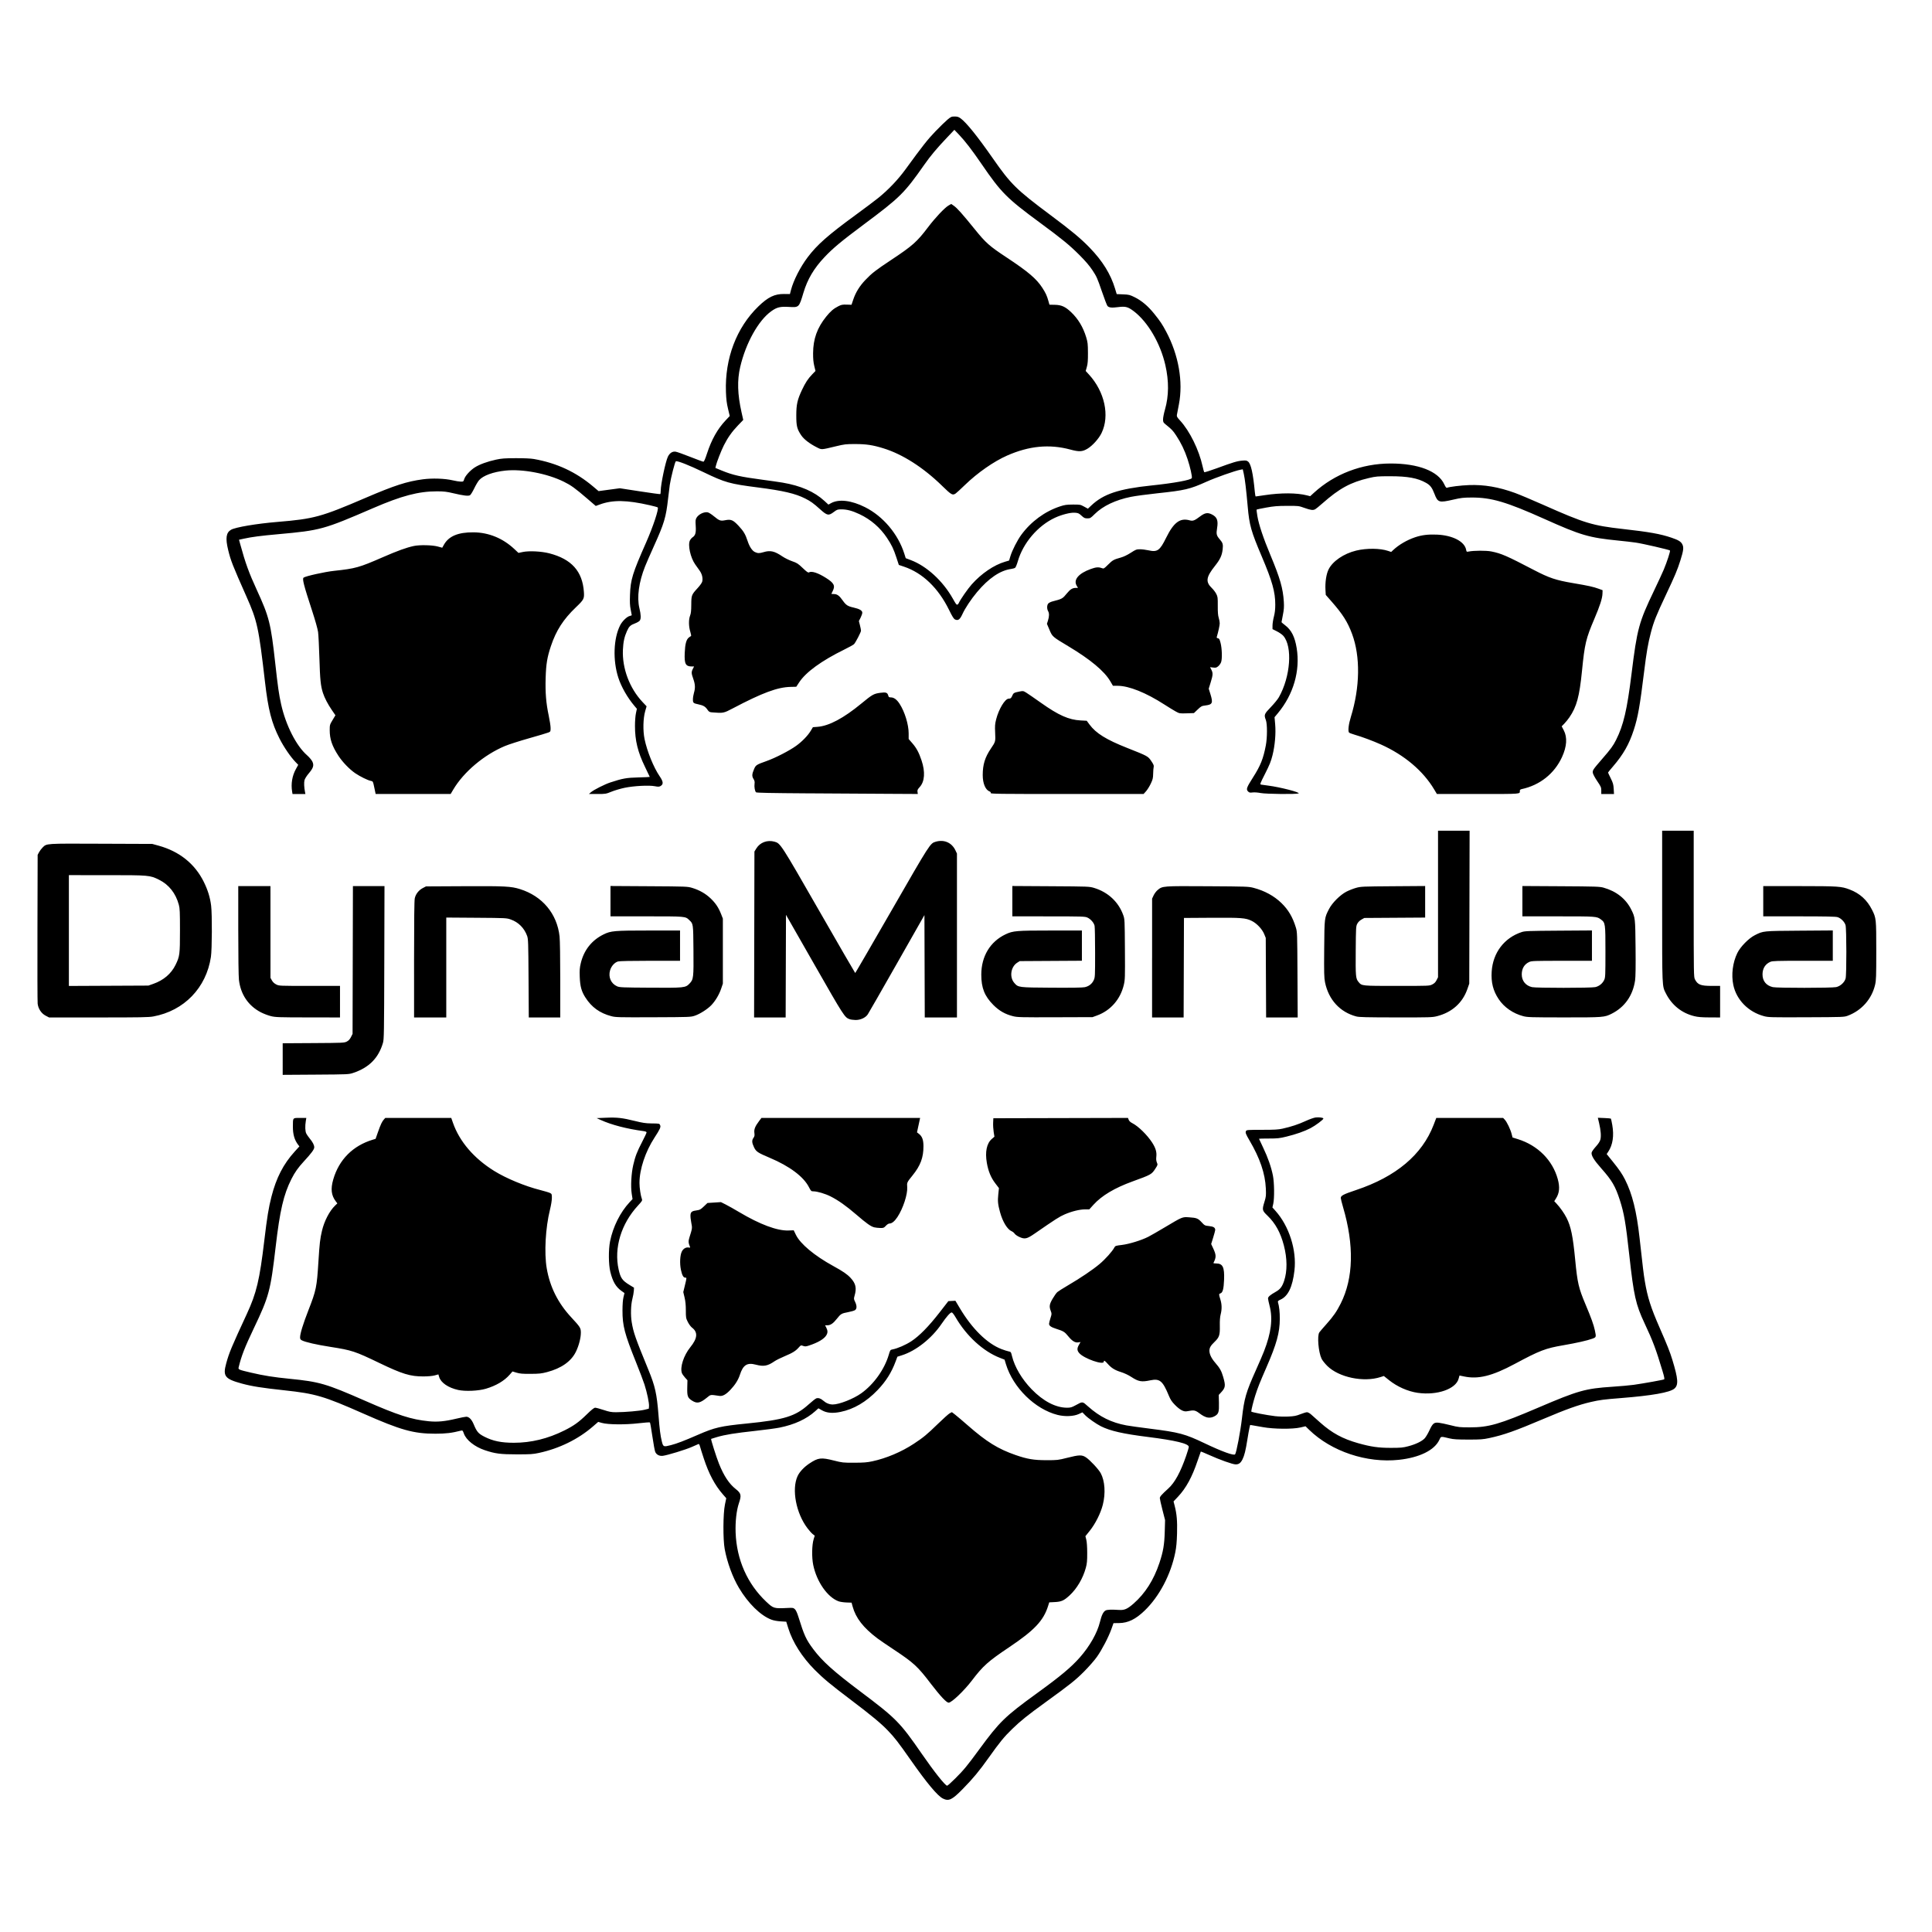 <?xml version="1.0" encoding="UTF-8" standalone="no"?>
<!-- Created with Inkscape (http://www.inkscape.org/) -->

<svg
   version="1.1"
   id="svg1076"
   width="768"
   height="768"
   viewBox="0 0 768 768"
   sodipodi:docname="DM Logo Black.png.svg"
   inkscape:version="1.1.2 (b8e25be8, 2022-02-05)"
   xmlns:inkscape="http://www.inkscape.org/namespaces/inkscape"
   xmlns:sodipodi="http://sodipodi.sourceforge.net/DTD/sodipodi-0.dtd"
   xmlns="http://www.w3.org/2000/svg"
   xmlns:svg="http://www.w3.org/2000/svg">
  <defs
     id="defs1080" />
  <sodipodi:namedview
     id="namedview1078"
     pagecolor="#ffffff"
     bordercolor="#666666"
     borderopacity="1.0"
     inkscape:pageshadow="2"
     inkscape:pageopacity="0.0"
     inkscape:pagecheckerboard="0"
     showgrid="false"
     inkscape:zoom="0.4588753"
     inkscape:cx="541.54146"
     inkscape:cy="487.06043"
     inkscape:window-width="1312"
     inkscape:window-height="969"
     inkscape:window-x="0"
     inkscape:window-y="0"
     inkscape:window-maximized="0"
     inkscape:current-layer="g1082" />
  <g
     inkscape:groupmode="layer"
     inkscape:label="Image"
     id="g1082">
    <path
       style="fill:#000000;stroke-width:0.256"
       d="m 374.826,714.951 c -2.116,-1.047 -6.315,-6.063 -12.725,-15.199 -5.11,-7.283 -6.457,-9.022 -9.199,-11.876 -2.739,-2.85 -6.566,-6.021 -14.608,-12.103 -8.118,-6.14 -10.962,-8.501 -14.393,-11.948 -5.067,-5.092 -8.809,-10.982 -10.563,-16.629 l -0.79,-2.542 -2.231,-0.134 c -1.387,-0.084 -2.793,-0.348 -3.717,-0.699 -4.27,-1.621 -9.194,-6.454 -12.869,-12.633 -2.519,-4.234 -4.664,-10.082 -5.651,-15.404 -0.71,-3.831 -0.659,-14.054 0.088,-17.659 l 0.53,-2.555 -1.346,-1.541 c -3.17,-3.631 -5.525,-8.043 -7.542,-14.129 -0.692,-2.088 -1.388,-4.295 -1.547,-4.906 -0.18,-0.689 -0.404,-1.059 -0.594,-0.976 -0.167,0.073 -1.399,0.613 -2.736,1.2 -2.454,1.076 -9.478,3.223 -11.412,3.488 -1.371,0.188 -2.591,-0.436 -3.064,-1.567 -0.196,-0.468 -0.705,-3.248 -1.131,-6.178 -0.427,-2.93 -0.863,-5.41 -0.968,-5.513 -0.106,-0.102 -2.151,0.044 -4.545,0.324 -5.243,0.614 -12.103,0.552 -14.535,-0.131 l -1.479,-0.415 -2.105,1.822 c -5.883,5.09 -13.368,8.759 -21.433,10.506 -2.382,0.516 -3.387,0.582 -8.832,0.577 -6.532,-0.005 -8.595,-0.274 -12.713,-1.655 -4.027,-1.351 -7.401,-4.03 -8.314,-6.603 -0.437,-1.231 -0.532,-1.331 -1.117,-1.181 -3.719,0.949 -5.987,1.221 -10.24,1.227 -8.588,0.013 -13.73,-1.423 -28.557,-7.976 -15.739,-6.956 -19.049,-7.934 -31.347,-9.261 -9.112,-0.983 -13.064,-1.61 -17.061,-2.705 -6.738,-1.847 -7.56,-2.924 -6.148,-8.051 1.173,-4.259 2.036,-6.326 8.186,-19.612 3.856,-8.331 5.078,-13.474 6.958,-29.282 1.091,-9.176 1.701,-12.916 2.825,-17.316 1.922,-7.524 4.739,-12.987 9.266,-17.972 l 1.85,-2.036 -0.47,-0.602 c -1.478,-1.892 -2.137,-4.169 -2.122,-7.324 0.018,-3.552 -0.118,-3.39 2.838,-3.39 h 2.502 l -0.2,1.216 c -0.34,2.063 -0.262,4.125 0.189,5.005 0.231,0.451 0.848,1.338 1.373,1.971 1.213,1.466 1.792,2.599 1.792,3.507 -1.8e-4,0.81 -1.164,2.381 -4.155,5.612 -2.225,2.403 -3.586,4.331 -4.898,6.939 -3.141,6.241 -4.595,12.491 -6.298,27.077 -2.035,17.422 -2.628,19.633 -8.65,32.261 -3.651,7.658 -4.975,11.059 -6.049,15.551 -0.211,0.884 -0.053,0.952 4.941,2.124 5.031,1.181 8.905,1.797 15.254,2.428 11.982,1.191 14.491,1.922 30.08,8.759 13.11,5.75 18.356,7.437 25.291,8.13 3.438,0.344 6.389,0.066 10.996,-1.035 1.756,-0.42 3.517,-0.763 3.913,-0.763 1.096,0 2.154,1.076 2.955,3.006 1.238,2.978 1.854,3.697 4.205,4.904 3.414,1.753 6.727,2.439 11.776,2.441 6.852,0.003 13.537,-1.631 20.096,-4.911 3.698,-1.849 5.702,-3.28 8.738,-6.243 2.072,-2.021 3.023,-2.781 3.484,-2.781 0.349,0 1.852,0.403 3.34,0.896 2.252,0.746 3.076,0.896 4.916,0.896 3.53,0 9.477,-0.513 11.341,-0.979 l 1.716,-0.429 0.081,-0.992 c 0.1,-1.224 -0.764,-5.36 -1.8,-8.608 -0.426,-1.338 -1.958,-5.37 -3.404,-8.96 -4.513,-11.209 -5.356,-14.444 -5.341,-20.48 0.01,-2.437 0.144,-4.262 0.402,-5.313 l 0.392,-1.601 -1.242,-0.892 c -2.212,-1.59 -3.429,-3.684 -4.387,-7.555 -0.713,-2.88 -0.765,-8.79 -0.106,-12.102 1.15,-5.786 4.052,-11.594 7.791,-15.591 l 1.148,-1.228 -0.325,-2.087 c -0.457,-2.94 -0.185,-8.069 0.61,-11.488 0.809,-3.477 1.509,-5.29 3.585,-9.274 0.934,-1.792 1.698,-3.426 1.698,-3.632 0,-0.253 -0.395,-0.428 -1.216,-0.539 -6.662,-0.902 -12.67,-2.463 -16.959,-4.405 l -1.663,-0.753 3.688,-0.158 c 4.413,-0.189 6.501,0.045 11.487,1.284 3.004,0.747 4.312,0.945 6.456,0.977 3.464,0.052 3.294,0.018 3.614,0.719 0.328,0.72 -0.063,1.581 -2.225,4.898 -3.675,5.638 -5.996,12.63 -5.996,18.062 0,1.933 0.478,5.089 0.968,6.387 0.215,0.571 0.055,0.839 -1.537,2.56 -6.728,7.275 -9.642,16.907 -7.708,25.473 0.772,3.42 1.453,4.375 4.392,6.158 l 1.708,1.036 -0.064,1.226 c -0.035,0.674 -0.303,2.16 -0.594,3.301 -0.599,2.346 -0.713,6.375 -0.259,9.144 0.678,4.136 1.433,6.29 6.654,19.008 2.657,6.471 3.337,9.517 3.991,17.856 0.468,5.965 0.763,8.293 1.351,10.65 0.528,2.113 0.668,2.168 3.585,1.412 2.4,-0.622 5.193,-1.69 10.747,-4.109 6.746,-2.938 8.952,-3.446 19.517,-4.496 14.764,-1.467 19.246,-2.851 24.448,-7.545 1.408,-1.271 2.819,-2.381 3.136,-2.467 0.856,-0.232 1.741,0.07 2.718,0.928 1.141,1.002 2.45,1.531 3.785,1.531 2.543,0 8.211,-2.227 11.315,-4.445 4.982,-3.561 9.24,-9.519 10.943,-15.311 0.555,-1.888 0.612,-1.97 1.467,-2.131 2.014,-0.378 5.27,-1.794 7.514,-3.268 3.19,-2.096 6.912,-5.892 11.235,-11.46 l 3.473,-4.473 1.402,-0.075 1.402,-0.075 1.746,2.934 c 4.879,8.2 10.845,14.069 16.537,16.269 1.056,0.408 2.342,0.821 2.858,0.917 0.913,0.17 0.95,0.222 1.36,1.895 1.06,4.324 3.915,9.151 7.763,13.128 4.635,4.788 9.595,7.376 14.136,7.376 1.371,0 1.853,-0.14 3.419,-0.996 2.821,-1.54 2.625,-1.56 4.913,0.483 4.626,4.131 9.271,6.428 15.246,7.538 1.179,0.219 5.351,0.802 9.272,1.294 11.736,1.475 13.96,2.067 21.8,5.806 6.933,3.306 11.62,5.006 12.135,4.4 0.506,-0.596 2.141,-9.177 2.711,-14.23 0.904,-8.019 1.594,-10.395 5.631,-19.401 1.231,-2.746 2.642,-6.029 3.135,-7.296 2.873,-7.377 3.565,-12.946 2.244,-18.048 -0.346,-1.338 -0.632,-2.681 -0.635,-2.985 -0.01,-0.646 0.873,-1.404 3.038,-2.621 1.79,-1.006 2.584,-2.038 3.359,-4.364 1.294,-3.885 1.258,-8.896 -0.101,-14.099 -1.336,-5.116 -3.361,-8.786 -6.539,-11.852 -2.123,-2.048 -2.165,-2.253 -1.148,-5.569 0.604,-1.969 0.649,-2.425 0.521,-5.229 -0.271,-5.943 -2.341,-12.014 -6.518,-19.116 -1.474,-2.507 -1.696,-3.116 -1.354,-3.727 0.232,-0.414 0.785,-0.453 6.352,-0.454 4.939,0 6.487,-0.089 8.146,-0.462 3.552,-0.799 6.311,-1.71 9.162,-3.025 1.519,-0.701 3.323,-1.34 4.008,-1.422 1.389,-0.164 3.086,0.072 3.086,0.43 0,0.438 -3.198,2.823 -5.12,3.819 -2.458,1.273 -5.724,2.419 -9.594,3.367 -2.71,0.663 -3.519,0.751 -6.976,0.751 -2.151,0 -3.91,0.042 -3.91,0.092 0,0.051 0.749,1.65 1.665,3.555 1.865,3.877 3.209,7.734 3.876,11.112 0.547,2.776 0.62,8.997 0.13,11.166 l -0.334,1.477 1.166,1.297 c 5.468,6.081 8.531,15.674 7.59,23.769 -0.761,6.548 -2.538,10.24 -5.576,11.584 -0.814,0.36 -1.085,0.611 -0.996,0.925 0.52,1.834 0.758,3.967 0.748,6.703 -0.021,5.484 -1.266,10.008 -5.299,19.245 -2.687,6.155 -3.464,8.116 -4.489,11.324 -0.703,2.201 -1.554,5.641 -1.554,6.283 0,0.253 6.071,1.427 9.472,1.832 1.338,0.159 3.699,0.229 5.248,0.154 2.349,-0.113 3.146,-0.267 4.807,-0.927 1.095,-0.435 2.275,-0.792 2.623,-0.792 0.352,0 1.058,0.376 1.593,0.849 0.528,0.467 2.17,1.927 3.649,3.245 4.688,4.177 8.904,6.472 15.104,8.22 5.063,1.427 8.124,1.862 13.056,1.853 3.977,-0.007 4.755,-0.081 6.932,-0.661 2.877,-0.767 5.215,-1.884 6.38,-3.049 0.458,-0.458 1.325,-1.894 1.927,-3.19 1.339,-2.884 1.863,-3.307 3.82,-3.077 0.759,0.089 2.858,0.537 4.665,0.994 3.068,0.777 3.57,0.832 7.636,0.832 7.483,-7e-5 11.689,-1.218 27.392,-7.936 15.607,-6.676 18.561,-7.507 29.145,-8.201 3.26,-0.214 7.136,-0.563 8.615,-0.775 4.17,-0.6 11.702,-1.955 12.046,-2.168 0.23,-0.142 0.065,-0.999 -0.645,-3.355 -2.65,-8.792 -3.786,-11.809 -7.13,-18.946 -3.512,-7.495 -4.278,-10.913 -6.059,-27.028 -1.43,-12.943 -2.067,-16.655 -3.757,-21.911 -1.772,-5.51 -3.13,-7.835 -7.352,-12.591 -2.977,-3.354 -4.132,-5.264 -3.854,-6.373 0.094,-0.374 0.843,-1.423 1.665,-2.33 0.986,-1.088 1.595,-2.022 1.791,-2.745 0.361,-1.335 0.185,-3.682 -0.494,-6.565 l -0.504,-2.141 2.526,0.101 c 1.389,0.056 2.585,0.161 2.658,0.233 0.073,0.072 0.322,1.221 0.554,2.551 0.74,4.242 0.203,7.871 -1.56,10.535 l -0.667,1.008 2.417,2.99 c 2.541,3.144 3.751,4.918 4.886,7.165 2.881,5.699 4.602,12.623 5.774,23.218 1.343,12.149 1.6,14.268 2.084,17.152 1.074,6.406 2.372,10.483 5.907,18.551 3.007,6.862 4.079,9.566 5.029,12.681 2.34,7.671 2.506,10.057 0.796,11.495 -1.806,1.52 -8.915,2.773 -21.231,3.744 -6.794,0.536 -8.482,0.755 -11.904,1.545 -4.871,1.125 -9.844,2.898 -18.816,6.709 -11.319,4.808 -15.873,6.418 -21.632,7.647 -2.467,0.527 -3.499,0.601 -8.32,0.595 -4.361,-0.005 -5.903,-0.1 -7.424,-0.46 -3.671,-0.868 -3.391,-0.909 -4.099,0.602 -1.914,4.087 -7.888,7.025 -16.071,7.904 -12.776,1.372 -26.85,-3.335 -35.67,-11.931 l -1.44,-1.404 -2.016,0.473 c -3.082,0.722 -10.642,0.656 -14.944,-0.132 -1.76,-0.322 -3.617,-0.648 -4.127,-0.724 l -0.927,-0.138 -0.289,1.245 c -0.159,0.685 -0.524,2.743 -0.812,4.573 -0.673,4.278 -1.187,6.364 -1.936,7.854 -0.741,1.474 -1.458,2.002 -2.721,2.002 -1.168,0 -6.312,-1.828 -10.631,-3.779 -1.727,-0.78 -3.178,-1.372 -3.223,-1.315 -0.046,0.056 -0.627,1.715 -1.291,3.687 -2.177,6.462 -4.579,10.864 -7.775,14.253 l -1.769,1.875 0.456,1.777 c 0.832,3.246 1.069,6.012 0.935,10.927 -0.092,3.404 -0.284,5.482 -0.693,7.52 -1.781,8.874 -6.362,17.577 -12.211,23.2 -3.561,3.423 -6.574,4.891 -10.124,4.933 l -2.228,0.026 -0.82,2.304 c -1.161,3.261 -3.777,8.285 -5.799,11.136 -0.949,1.338 -3.222,3.935 -5.053,5.773 -3.453,3.467 -5.567,5.152 -15.19,12.113 -7.303,5.283 -10.004,7.449 -13.445,10.783 -3.164,3.065 -4.932,5.228 -9.316,11.396 -3.792,5.335 -6.206,8.241 -10.362,12.476 -4.204,4.283 -5.495,4.901 -7.829,3.746 z m 4.89,-7.967 c 3.385,-3.366 4.707,-4.97 9.65,-11.712 7.954,-10.847 10.167,-12.998 22.784,-22.138 9.401,-6.811 13.601,-10.318 17.098,-14.277 3.951,-4.472 6.937,-9.745 8.01,-14.145 0.653,-2.677 1.321,-4.033 2.227,-4.518 0.642,-0.344 2.26,-0.407 5.433,-0.212 2.07,0.127 3.246,-0.392 5.659,-2.498 4.628,-4.038 8.055,-9.42 10.312,-16.196 1.504,-4.515 1.972,-7.263 2.116,-12.416 l 0.128,-4.608 -1.044,-4.073 c -0.574,-2.24 -1.044,-4.337 -1.044,-4.661 0,-0.6 0.73,-1.426 3.384,-3.833 2.586,-2.344 4.848,-6.499 7.109,-13.056 0.565,-1.638 1.027,-3.202 1.027,-3.476 0,-1.292 -5.253,-2.57 -16.241,-3.951 -9.972,-1.253 -14.98,-2.393 -18.703,-4.256 -1.839,-0.92 -5.096,-3.206 -6.235,-4.376 l -1.115,-1.145 -1.445,0.667 c -2.036,0.939 -5.521,1.084 -8.423,0.35 -8.957,-2.265 -17.7,-10.853 -20.527,-20.163 l -0.55,-1.813 -1.844,-0.714 c -6.618,-2.562 -13.299,-8.669 -17.613,-16.101 -0.66,-1.137 -1.3,-1.946 -1.543,-1.951 -0.576,-0.012 -2.114,1.724 -4.073,4.596 -3.932,5.768 -10.132,10.669 -15.736,12.441 l -1.792,0.567 -0.697,1.874 c -1.639,4.41 -3.828,7.885 -7.162,11.374 -4.493,4.7 -9.461,7.627 -14.772,8.703 -3.115,0.631 -5.439,0.433 -7.307,-0.621 l -1.451,-0.819 -1.265,1.138 c -3.504,3.151 -8.241,5.333 -14.193,6.54 -1.408,0.285 -5.786,0.872 -9.728,1.304 -8.129,0.89 -11.809,1.485 -15.107,2.44 -1.26,0.365 -2.322,0.695 -2.361,0.734 -0.169,0.169 2.082,7.269 3.136,9.894 1.933,4.811 4.03,7.982 6.633,10.031 2.167,1.706 2.348,2.487 1.293,5.588 -0.984,2.892 -1.486,7.358 -1.324,11.761 0.397,10.746 4.663,20.368 12.168,27.447 2.869,2.706 3.059,2.761 8.531,2.488 2.058,-0.103 2.265,-0.067 2.862,0.493 0.427,0.4 0.914,1.477 1.449,3.2 2.237,7.212 3.008,8.882 5.862,12.695 3.575,4.777 8.078,8.828 18.585,16.722 14.375,10.799 15.875,12.319 24.56,24.891 4.954,7.171 9.283,12.616 10.063,12.656 0.175,0.009 1.622,-1.28 3.215,-2.864 z m -5.004,-32 c -0.98,-1.021 -3,-3.46 -4.489,-5.42 -5.432,-7.151 -6.928,-8.534 -15.032,-13.901 -2.675,-1.772 -5.555,-3.742 -6.4,-4.379 -5.585,-4.211 -8.604,-8.084 -9.849,-12.632 l -0.43,-1.571 -2.029,-0.069 c -1.116,-0.038 -2.519,-0.246 -3.119,-0.462 -4.395,-1.582 -8.709,-7.755 -10.093,-14.442 -0.621,-2.997 -0.537,-7.992 0.172,-10.268 l 0.431,-1.384 -0.803,-0.629 c -0.442,-0.346 -1.384,-1.393 -2.093,-2.328 -4.541,-5.984 -6.341,-15.442 -3.938,-20.699 0.779,-1.704 2.578,-3.626 4.723,-5.047 3.502,-2.32 4.623,-2.453 9.748,-1.158 3.312,0.837 3.647,0.873 8.064,0.862 3.734,-0.009 5.099,-0.117 7.197,-0.568 5.559,-1.195 11.556,-3.73 16.483,-6.97 3.817,-2.509 5.225,-3.671 9.484,-7.822 2.189,-2.133 4.358,-4.074 4.819,-4.313 l 0.839,-0.434 1.325,1.028 c 0.729,0.565 2.995,2.49 5.037,4.277 7.409,6.486 11.967,9.311 18.946,11.74 4.638,1.614 7.253,2.052 12.286,2.056 4.338,0.004 4.601,-0.027 8.274,-0.956 4.741,-1.2 5.829,-1.225 7.412,-0.177 1.61,1.066 5.022,4.722 5.873,6.292 1.66,3.062 1.991,7.991 0.842,12.54 -0.851,3.37 -2.954,7.568 -5.183,10.346 l -1.742,2.171 0.354,1.406 c 0.22,0.874 0.357,2.859 0.363,5.246 0.01,3.151 -0.089,4.207 -0.543,5.888 -1.125,4.171 -3.54,8.286 -6.435,10.967 -2.251,2.084 -3.263,2.542 -5.914,2.676 l -2.203,0.112 -0.452,1.442 c -1.832,5.841 -5.444,9.666 -15.495,16.405 -8.356,5.603 -10.399,7.428 -14.775,13.198 -3.061,4.036 -8.087,8.832 -9.256,8.832 -0.433,0 -1.152,-0.556 -2.4,-1.856 z m 104.657,-111.677 c -0.553,-0.197 -1.331,-0.598 -1.729,-0.893 -2.672,-1.975 -2.675,-1.976 -5.869,-1.404 -1.284,0.23 -2.785,-0.585 -4.732,-2.568 -1.206,-1.228 -1.75,-2.048 -2.395,-3.611 -2.46,-5.96 -3.621,-6.921 -7.398,-6.127 -3.51,0.738 -4.666,0.525 -7.629,-1.409 -1.08,-0.705 -2.713,-1.47 -3.983,-1.866 -2.494,-0.778 -3.832,-1.61 -5.323,-3.309 -1.104,-1.259 -1.535,-1.492 -1.535,-0.832 0,1.501 -7.842,-1.219 -9.737,-3.377 -0.927,-1.056 -0.96,-1.893 -0.13,-3.343 l 0.623,-1.089 -0.946,0.14 c -1.242,0.184 -2.426,-0.557 -4.006,-2.508 -1.346,-1.662 -1.856,-1.977 -4.623,-2.856 -2.14,-0.68 -2.94,-1.231 -2.94,-2.028 0,-0.285 0.25,-1.294 0.555,-2.242 0.533,-1.655 0.538,-1.769 0.128,-2.843 -0.691,-1.809 -0.558,-2.682 0.752,-4.919 0.648,-1.108 1.484,-2.278 1.856,-2.601 0.372,-0.323 2.213,-1.488 4.09,-2.588 5.13,-3.008 9.865,-6.197 12.629,-8.507 2.331,-1.948 5.158,-5.1 5.953,-6.638 0.332,-0.642 0.534,-0.71 2.967,-1.002 2.898,-0.347 7.753,-1.841 10.493,-3.23 0.915,-0.464 3.795,-2.115 6.4,-3.669 7.282,-4.344 7.101,-4.269 9.874,-4.087 2.966,0.195 3.534,0.423 4.99,2.007 1.148,1.249 1.254,1.302 2.924,1.475 1.76,0.182 2.429,0.604 2.441,1.539 0,0.22 -0.359,1.569 -0.803,2.999 l -0.809,2.6 0.776,1.658 c 1.275,2.725 1.293,3.598 0.119,5.878 -0.054,0.106 0.433,0.192 1.083,0.192 2.636,0 3.348,1.459 3.153,6.468 -0.142,3.667 -0.536,5.138 -1.454,5.429 -0.656,0.208 -0.658,0.364 -0.02,2.398 0.609,1.943 0.648,3.91 0.118,5.954 -0.269,1.038 -0.372,2.485 -0.33,4.645 0.07,3.608 -0.226,4.482 -2.133,6.315 -1.518,1.459 -2.008,2.309 -2.003,3.479 0,1.383 0.797,3.035 2.269,4.733 1.898,2.19 2.508,3.278 3.214,5.727 1.017,3.53 0.905,4.241 -0.985,6.258 l -0.793,0.847 0.077,3.173 c 0.087,3.592 -0.136,4.341 -1.542,5.189 -1.175,0.709 -2.452,0.864 -3.636,0.443 z m -204.242,-6.516 c -1.771,-1.123 -2.013,-1.779 -1.928,-5.224 l 0.072,-2.901 -0.971,-1.078 c -0.534,-0.593 -1.081,-1.368 -1.216,-1.722 -0.866,-2.278 0.678,-7.059 3.338,-10.338 2.858,-3.523 3.069,-5.939 0.678,-7.763 -0.499,-0.38 -1.236,-1.373 -1.679,-2.259 -0.748,-1.497 -0.79,-1.74 -0.79,-4.591 0,-2.115 -0.151,-3.648 -0.509,-5.153 l -0.509,-2.142 0.637,-2.63 c 0.766,-3.163 0.764,-3.109 0.131,-3.109 -0.727,0 -1.241,-0.938 -1.701,-3.101 -0.536,-2.521 -0.368,-5.859 0.366,-7.299 0.588,-1.153 1.675,-1.772 2.75,-1.567 0.532,0.102 0.623,0.046 0.479,-0.29 -0.632,-1.474 -0.685,-2.242 -0.25,-3.619 1.196,-3.787 1.201,-3.822 0.77,-5.94 -0.221,-1.087 -0.366,-2.465 -0.323,-3.064 0.092,-1.267 0.596,-1.63 2.617,-1.886 1.072,-0.135 1.472,-0.362 2.699,-1.533 l 1.441,-1.375 2.68,-0.173 2.68,-0.173 1.89,0.952 c 1.039,0.523 3.457,1.885 5.373,3.026 8.198,4.882 15.084,7.456 19.524,7.301 l 2.135,-0.075 0.868,1.792 c 1.75,3.611 7.362,8.296 14.876,12.417 3.873,2.124 5.524,3.258 6.871,4.72 2.073,2.249 2.466,4.03 1.569,7.116 -0.328,1.128 -0.313,1.295 0.212,2.375 0.762,1.569 0.746,2.809 -0.043,3.326 -0.334,0.219 -1.572,0.577 -2.752,0.796 -2.588,0.48 -2.907,0.67 -4.465,2.652 -1.434,1.826 -2.52,2.566 -3.763,2.566 h -0.902 l 0.484,0.95 c 0.613,1.203 0.612,2.038 -0.01,3.052 -0.888,1.456 -3.33,2.891 -6.913,4.063 -1.187,0.388 -1.52,0.406 -2.291,0.128 -0.876,-0.317 -0.924,-0.3 -1.683,0.567 -1.258,1.438 -2.488,2.21 -5.583,3.502 -1.601,0.668 -3.451,1.587 -4.112,2.042 -2.764,1.902 -4.293,2.177 -7.452,1.343 -3.444,-0.91 -5.037,0.115 -6.317,4.066 -0.659,2.032 -1.903,3.994 -3.794,5.979 -1.76,1.847 -3.072,2.567 -4.344,2.38 -3.709,-0.544 -3.391,-0.587 -4.944,0.677 -2.724,2.219 -3.93,2.468 -5.901,1.218 z m 288.448,-3.115 c -3.916,-0.565 -8.158,-2.438 -11.405,-5.036 l -2.072,-1.658 -1.304,0.421 c -6.772,2.187 -16.581,0.132 -21.199,-4.443 -0.929,-0.92 -1.942,-2.204 -2.252,-2.853 -1.258,-2.639 -1.803,-9.152 -0.877,-10.475 0.244,-0.348 1.528,-1.843 2.853,-3.321 2.675,-2.984 4.05,-4.968 5.647,-8.153 5.068,-10.107 5.378,-23.154 0.91,-38.338 -0.491,-1.67 -0.893,-3.289 -0.893,-3.598 0,-0.935 1.04,-1.476 6.066,-3.154 15.906,-5.309 26.286,-14.033 30.845,-25.925 l 1.055,-2.752 h 13.285 13.285 l 0.663,0.704 c 0.838,0.889 2.262,3.86 2.722,5.679 l 0.352,1.391 2.151,0.673 c 7.897,2.471 13.769,8.357 15.833,15.868 0.878,3.196 0.67,5.521 -0.686,7.666 l -0.708,1.119 0.864,0.922 c 1.46,1.558 3.118,3.91 4.026,5.712 1.747,3.464 2.527,7.256 3.437,16.714 0.879,9.134 1.353,11.178 4.104,17.693 2.244,5.317 3.241,8.084 3.711,10.3 0.572,2.7 0.558,2.748 -0.974,3.315 -1.989,0.736 -6.383,1.729 -11.584,2.618 -7.085,1.21 -9.348,2.081 -19.328,7.434 -8.918,4.784 -14.481,6.16 -20.096,4.97 -0.986,-0.209 -1.807,-0.38 -1.826,-0.38 -0.018,0 -0.171,0.547 -0.338,1.216 -1.038,4.146 -8.586,6.776 -16.268,5.668 z m -381.44,-1.143 c -3.939,-0.87 -6.878,-2.879 -7.565,-5.171 l -0.305,-1.017 -1.441,0.395 c -0.908,0.249 -2.579,0.401 -4.513,0.41 -5.204,0.024 -8.371,-0.943 -17.536,-5.354 -9.684,-4.661 -10.861,-5.048 -19.461,-6.397 -5.64,-0.885 -9.909,-1.862 -11.319,-2.591 -0.552,-0.285 -0.708,-0.549 -0.708,-1.192 10e-4,-1.456 1.185,-5.309 3.295,-10.727 3.122,-8.015 3.369,-9.212 4,-19.411 0.445,-7.185 0.663,-9.069 1.417,-12.251 0.918,-3.875 2.995,-7.863 5.206,-9.993 l 0.901,-0.868 -0.613,-0.803 c -1.816,-2.381 -2.112,-4.94 -1.011,-8.74 2.275,-7.849 7.792,-13.392 15.701,-15.775 l 1.12,-0.338 0.946,-2.688 c 1.07,-3.039 1.63,-4.224 2.391,-5.056 l 0.527,-0.576 h 13.106 13.106 l 0.696,1.984 c 2.6,7.413 8.314,14.083 16.338,19.071 4.798,2.983 12.249,6.074 18.352,7.615 1.737,0.439 3.487,0.967 3.888,1.174 0.684,0.354 0.729,0.476 0.729,1.984 0,0.925 -0.323,2.908 -0.762,4.673 -1.781,7.166 -2.332,17.158 -1.284,23.288 1.262,7.383 4.461,13.786 9.713,19.443 3.631,3.912 3.853,4.265 3.853,6.141 0,2.092 -0.802,5.18 -1.961,7.555 -1.882,3.854 -5.775,6.604 -11.479,8.109 -2.208,0.582 -3.106,0.679 -6.528,0.699 -3.211,0.019 -4.277,-0.069 -5.586,-0.463 l -1.618,-0.487 -1.136,1.299 c -2.147,2.455 -5.404,4.372 -9.472,5.576 -2.937,0.869 -8.187,1.099 -10.988,0.48 z m 222.932,-60.89 c -0.728,-0.339 -1.512,-0.902 -1.74,-1.252 -0.229,-0.349 -0.755,-0.775 -1.169,-0.947 -1.714,-0.71 -3.573,-3.751 -4.616,-7.553 -0.863,-3.146 -0.99,-4.417 -0.708,-7.103 l 0.262,-2.5 -1.451,-1.895 c -1.727,-2.255 -2.779,-4.799 -3.357,-8.123 -0.767,-4.403 -0.057,-7.786 2.003,-9.549 l 1.01,-0.864 -0.297,-1.877 c -0.163,-1.032 -0.26,-2.683 -0.214,-3.669 l 0.083,-1.792 26.759,-0.065 26.759,-0.065 0.283,0.75 c 0.191,0.505 0.69,0.957 1.529,1.386 2.318,1.184 5.86,4.665 7.799,7.665 1.38,2.135 1.864,3.749 1.661,5.541 -0.117,1.037 -0.054,1.725 0.218,2.377 0.377,0.903 0.368,0.941 -0.602,2.441 -1.481,2.291 -1.692,2.41 -9.037,5.072 -7.154,2.593 -12.29,5.656 -15.571,9.287 l -1.655,1.831 -1.664,0.004 c -2.176,0.006 -5.275,0.764 -8.104,1.984 -2.092,0.902 -3.51,1.808 -11.935,7.63 -3.172,2.192 -3.953,2.352 -6.245,1.285 z m -57.513,-3.756 c -1.353,-0.318 -3.026,-1.503 -7.211,-5.107 -3.985,-3.432 -7.147,-5.664 -10.193,-7.196 -2.153,-1.083 -5.285,-2.007 -6.808,-2.008 -0.875,0 -0.962,-0.084 -1.805,-1.714 -2.151,-4.159 -7.668,-8.285 -15.498,-11.593 -4.835,-2.042 -5.484,-2.476 -6.309,-4.22 -0.866,-1.83 -0.917,-2.741 -0.209,-3.735 0.427,-0.599 0.492,-0.962 0.357,-1.98 -0.188,-1.416 0.284,-2.596 1.892,-4.725 l 0.918,-1.216 h 31.537 31.537 l -0.62,2.868 -0.62,2.868 0.807,0.632 c 1.248,0.977 1.755,2.369 1.761,4.843 0.012,4.536 -1.173,7.724 -4.32,11.617 -2.265,2.802 -2.285,2.847 -2.144,4.667 0.219,2.822 -1.655,8.552 -3.902,11.93 -1.135,1.707 -2.203,2.56 -3.201,2.56 -0.32,0 -0.923,0.39 -1.387,0.896 -0.753,0.823 -0.934,0.894 -2.211,0.87 -0.764,-0.014 -1.831,-0.13 -2.371,-0.256 z M 112.375,420.992 v -6.277 l 12.224,-0.073 c 11.748,-0.07 12.264,-0.094 13.248,-0.599 0.737,-0.378 1.204,-0.881 1.664,-1.792 l 0.64,-1.267 0.07,-29.376 0.07,-29.376 h 6.275 6.275 l -0.079,30.4 c -0.073,28.159 -0.112,30.513 -0.531,31.936 -1.776,6.038 -5.54,9.836 -11.824,11.931 -1.768,0.59 -1.964,0.599 -14.912,0.684 l -13.12,0.087 z m 225.341,-15.854 c -1.954,-0.709 -2.201,-1.091 -13.897,-21.567 l -11.38,-19.922 -0.065,20.404 -0.065,20.404 h -6.273 -6.273 l 0.067,-32.98 0.067,-32.98 0.775,-1.253 c 1.476,-2.387 4.373,-3.455 7.215,-2.659 2.365,0.662 2.468,0.822 17.738,27.437 7.814,13.62 14.267,24.766 14.339,24.768 0.072,0.003 6.631,-11.296 14.576,-25.106 15.227,-26.469 15.194,-26.417 17.384,-27.074 3.341,-1.001 6.413,0.332 7.873,3.415 l 0.606,1.28 v 32.576 32.576 h -6.398 -6.399 l -0.065,-20.347 -0.065,-20.347 -10.954,19.278 c -6.025,10.603 -11.233,19.689 -11.574,20.192 -0.91,1.339 -2.899,2.254 -4.85,2.229 -0.852,-0.011 -1.925,-0.156 -2.385,-0.322 z M 18.132,403.741 c -1.689,-0.879 -2.924,-2.735 -3.164,-4.753 -0.086,-0.724 -0.122,-14.334 -0.079,-30.244 l 0.077,-28.928 0.555,-1.038 c 0.306,-0.571 0.93,-1.404 1.388,-1.852 1.719,-1.681 0.788,-1.62 23.272,-1.532 l 20.352,0.079 2.466,0.677 c 8.3,2.277 14.452,7.2 18.017,14.417 1.605,3.249 2.512,6.201 2.913,9.472 0.423,3.451 0.364,17.367 -0.086,20.353 -1.855,12.302 -10.66,21.407 -22.89,23.667 -1.811,0.335 -5.162,0.396 -21.795,0.396 h -19.654 z m 42.858,-12.662 c 4.05,-1.433 7.068,-4.009 8.773,-7.487 1.689,-3.445 1.779,-4.145 1.779,-13.696 0,-7.386 -0.062,-8.807 -0.451,-10.24 -1.242,-4.586 -3.963,-8.019 -7.891,-9.955 -3.638,-1.794 -3.84,-1.811 -20.778,-1.816 l -15.04,-0.004 v 22.025 22.025 l 15.808,-0.073 15.808,-0.073 z m 46.687,12.846 c -1.105,-0.272 -2.899,-0.956 -3.986,-1.522 -4.996,-2.599 -8.049,-7.132 -8.714,-12.938 -0.154,-1.343 -0.263,-9.51 -0.264,-19.762 l -0.002,-17.472 h 6.4 6.4 l 0.004,18.24 0.004,18.24 0.573,1.024 c 0.377,0.675 0.962,1.22 1.714,1.6 1.135,0.573 1.202,0.576 13.247,0.576 h 12.106 v 6.272 6.272 l -12.736,-0.018 c -11.676,-0.017 -12.903,-0.06 -14.745,-0.512 z m 56.921,-22.497 c 0,-15.68 0.089,-23.443 0.28,-24.331 0.362,-1.688 1.563,-3.227 3.176,-4.069 l 1.28,-0.668 15.104,-0.078 c 16.294,-0.084 18.729,0.042 22.26,1.149 8.902,2.79 14.745,9.778 15.739,18.823 0.162,1.473 0.273,8.542 0.273,17.344 v 14.858 h -6.258 -6.257 l -0.093,-15.552 c -0.085,-14.311 -0.13,-15.656 -0.563,-16.859 -1.128,-3.132 -3.445,-5.457 -6.513,-6.536 -1.661,-0.584 -1.903,-0.596 -13.659,-0.68 l -11.968,-0.085 v 19.856 19.856 h -6.4 -6.4 z m 78.398,22.517 c -4.566,-1.209 -7.812,-3.547 -10.281,-7.407 -1.577,-2.465 -2.117,-4.43 -2.259,-8.21 -0.099,-2.647 -0.027,-3.586 0.413,-5.436 1.24,-5.205 4.353,-9.136 9.068,-11.452 2.905,-1.426 4.281,-1.545 17.995,-1.545 h 12.393 v 6.016 6.016 l -11.84,0.003 c -7.411,0 -12.199,0.101 -12.799,0.268 -1.371,0.381 -2.682,1.84 -3.174,3.532 -0.778,2.676 0.372,5.289 2.792,6.348 0.996,0.436 2.058,0.481 12.954,0.55 13.812,0.088 14.211,0.048 15.82,-1.621 1.606,-1.666 1.677,-2.268 1.579,-13.431 -0.092,-10.495 -0.066,-10.311 -1.661,-11.826 -1.589,-1.509 -1.322,-1.486 -16.975,-1.486 h -14.344 v -6.031 -6.031 l 15.296,0.092 c 15.03,0.09 15.329,0.102 17.212,0.672 2.853,0.864 5.286,2.254 7.3,4.169 1.975,1.878 3.173,3.678 4.192,6.299 l 0.671,1.726 v 12.928 12.928 l -0.701,2.068 c -0.782,2.306 -2.263,4.785 -3.868,6.476 -1.479,1.558 -4.518,3.506 -6.536,4.189 -1.671,0.566 -1.91,0.575 -16.544,0.631 -13.935,0.053 -14.962,0.027 -16.706,-0.435 z m 159.739,0.02 c -3.162,-0.785 -5.543,-2.141 -7.871,-4.483 -3.493,-3.514 -4.792,-6.781 -4.788,-12.05 0.01,-7.299 3.523,-13.129 9.68,-16.04 2.92,-1.381 4.302,-1.496 17.921,-1.496 h 12.393 v 6.007 6.007 l -12.352,0.073 -12.352,0.073 -0.962,0.598 c -2.618,1.627 -3.232,5.768 -1.2,8.083 1.589,1.81 1.558,1.806 14.813,1.891 7.82,0.05 12.323,-0.018 13.17,-0.2 1.669,-0.358 2.904,-1.32 3.585,-2.792 0.526,-1.139 0.546,-1.52 0.546,-10.908 0,-5.35 -0.092,-10.162 -0.205,-10.693 -0.259,-1.221 -1.536,-2.689 -2.865,-3.293 -0.953,-0.433 -2.051,-0.467 -15.426,-0.472 l -14.4,-0.006 v -6.031 -6.031 l 15.296,0.092 c 15.03,0.09 15.329,0.102 17.212,0.672 5.526,1.674 9.703,5.569 11.568,10.786 0.585,1.637 0.596,1.856 0.673,13.614 0.074,11.333 0.051,12.065 -0.45,14.173 -1.355,5.703 -5.256,10.166 -10.591,12.117 l -1.837,0.672 -14.848,0.05 c -13.565,0.046 -15.009,0.01 -16.711,-0.413 z m 55.242,-23.126 v -23.616 l 0.605,-1.298 c 0.332,-0.714 1.051,-1.668 1.597,-2.121 1.951,-1.617 1.925,-1.615 19.864,-1.508 15.661,0.093 16.272,0.115 18.324,0.654 4.346,1.142 8.113,3.201 11.02,6.024 2.743,2.664 4.471,5.589 5.721,9.684 0.564,1.847 0.574,2.131 0.658,18.836 l 0.086,16.96 h -6.276 -6.276 l -0.072,-15.808 -0.072,-15.808 -0.598,-1.481 c -0.818,-2.027 -2.97,-4.309 -4.994,-5.294 -2.43,-1.183 -4.075,-1.309 -16.041,-1.232 l -10.88,0.07 -0.066,19.776 -0.066,19.776 h -6.271 -6.27 v -23.616 z m 81.15,23.21 c -6.486,-1.716 -11.013,-6.674 -12.415,-13.595 -0.359,-1.774 -0.405,-3.654 -0.324,-13.296 0.105,-12.468 0.076,-12.228 1.936,-15.838 1.262,-2.45 4.399,-5.578 6.886,-6.867 1.014,-0.525 2.742,-1.206 3.84,-1.512 1.905,-0.531 2.587,-0.561 14.733,-0.648 l 12.736,-0.091 v 6.273 6.273 l -12.096,0.078 -12.096,0.078 -1.131,0.64 c -0.721,0.408 -1.324,1.011 -1.664,1.664 -0.509,0.976 -0.537,1.472 -0.609,10.682 -0.081,10.344 -0.01,11.122 1.158,12.509 1.285,1.527 1.139,1.513 15.239,1.513 12.85,0 12.885,-0.003 14.024,-0.576 0.835,-0.421 1.298,-0.884 1.718,-1.718 l 0.576,-1.142 v -29.13 -29.13 h 6.277 6.277 l -0.069,30.4 -0.069,30.4 -0.757,2.17 c -1.912,5.481 -6.123,9.244 -12.035,10.756 -1.9,0.486 -2.797,0.513 -16.369,0.497 -11.711,-0.014 -14.619,-0.086 -15.767,-0.389 z m 66.401,-0.1 c -4.056,-1.063 -7.605,-3.519 -9.774,-6.763 -2.222,-3.322 -3.071,-6.67 -2.788,-10.988 0.492,-7.494 5,-13.412 11.953,-15.691 1.267,-0.416 2.732,-0.471 14.656,-0.551 l 13.248,-0.09 v 6.031 6.031 l -11.968,0.006 c -11.088,0.005 -12.043,0.04 -12.992,0.478 -1.917,0.885 -2.944,2.605 -2.944,4.931 0,2.563 1.553,4.481 4.096,5.062 1.612,0.368 23.377,0.362 25.096,-0.006 1.567,-0.336 2.944,-1.448 3.611,-2.916 0.426,-0.937 0.466,-1.904 0.466,-11.138 0,-11.307 -0.032,-11.532 -1.817,-12.858 -1.629,-1.21 -1.786,-1.222 -16.898,-1.222 h -14.298 v -6.029 -6.029 l 15.296,0.089 c 13.881,0.081 15.45,0.133 16.96,0.558 5.106,1.438 8.891,4.437 11.026,8.734 1.57,3.161 1.591,3.347 1.707,15.22 0.073,7.427 0.013,11.522 -0.189,12.904 -0.881,6.025 -4.107,10.629 -9.276,13.238 -2.902,1.465 -3.339,1.499 -19.012,1.488 -13.153,-0.009 -14.486,-0.05 -16.159,-0.488 z m 67.942,-0.017 c -4.959,-1.219 -8.894,-4.374 -11.238,-9.01 -1.55,-3.066 -1.498,-1.868 -1.502,-34.691 v -30.016 h 6.272 6.272 v 29.066 c 0,28.017 0.017,29.1 0.485,30.016 1.096,2.147 2.288,2.614 6.675,2.614 h 3.336 v 6.272 6.272 l -4.16,-0.018 c -3.171,-0.014 -4.63,-0.134 -6.136,-0.504 z m 27.763,0.013 c -6.221,-1.649 -10.977,-6.483 -12.219,-12.418 -0.853,-4.076 -0.249,-8.878 1.594,-12.672 1.218,-2.507 4.527,-5.877 6.984,-7.112 3.384,-1.701 3.139,-1.676 17.726,-1.782 l 13.248,-0.096 v 6.031 6.031 h -11.912 c -10.173,0 -12.051,0.058 -12.861,0.396 -2.028,0.847 -3.154,2.614 -3.165,4.966 -0.013,2.678 1.465,4.508 4.13,5.115 1.64,0.373 23.379,0.361 25.139,-0.015 1.67,-0.356 3.325,-1.863 3.758,-3.423 0.414,-1.492 0.391,-19.817 -0.027,-21.211 -0.402,-1.341 -1.837,-2.776 -3.178,-3.178 -0.773,-0.232 -4.785,-0.314 -15.29,-0.314 h -14.242 v -6.016 -6.016 l 14.4,0.009 c 15.473,0.009 16.614,0.087 19.936,1.348 4.058,1.541 6.918,4.133 8.908,8.074 1.655,3.278 1.685,3.571 1.685,16.297 0,10.257 -0.051,11.739 -0.468,13.513 -1.326,5.653 -5.341,10.202 -10.838,12.28 -1.471,0.556 -1.725,0.566 -16.47,0.625 -14.086,0.057 -15.087,0.032 -16.837,-0.433 z M 116.123,314.664 c -0.508,-3.074 0.019,-6.253 1.475,-8.902 l 0.953,-1.734 -1.019,-1.05 c -2.034,-2.096 -4.696,-5.989 -6.411,-9.375 -3.164,-6.246 -4.499,-11.447 -5.782,-22.523 -2.516,-21.715 -3.061,-24.228 -7.362,-33.92 -5.569,-12.55 -6.247,-14.277 -7.284,-18.56 -1.129,-4.663 -0.816,-6.868 1.137,-8.008 1.737,-1.015 10.147,-2.436 18.497,-3.126 14.486,-1.197 17.32,-1.971 34.965,-9.552 11.465,-4.926 16.41,-6.528 22.763,-7.377 3.797,-0.507 8.744,-0.34 11.904,0.402 1.197,0.281 2.647,0.514 3.223,0.518 0.998,0.006 1.062,-0.041 1.347,-0.993 0.387,-1.293 2.329,-3.444 4.203,-4.656 1.84,-1.19 5.019,-2.354 8.443,-3.092 2.204,-0.474 3.465,-0.568 7.872,-0.581 3.297,-0.01 5.962,0.11 7.168,0.324 9.102,1.611 16.694,5.133 23.552,10.926 l 2.176,1.838 4.224,-0.568 4.224,-0.568 7.936,1.221 c 4.365,0.672 8.022,1.169 8.128,1.105 0.106,-0.064 0.192,-0.67 0.192,-1.347 0,-2.515 1.912,-11.59 2.849,-13.528 0.709,-1.464 1.819,-2.179 3.091,-1.99 0.521,0.078 3.126,1.004 5.789,2.06 2.662,1.055 5.014,1.919 5.226,1.919 0.268,0 0.71,-0.996 1.447,-3.264 1.786,-5.492 4.168,-9.734 7.372,-13.132 l 1.666,-1.766 -0.688,-2.876 c -0.524,-2.19 -0.721,-3.795 -0.825,-6.727 -0.472,-13.259 4.186,-25.531 12.892,-33.96 3.843,-3.721 6.446,-4.979 10.22,-4.938 l 2.319,0.025 0.44,-1.676 c 0.993,-3.785 3.675,-9.041 6.598,-12.928 3.732,-4.963 8.104,-8.824 19.014,-16.791 3.503,-2.558 7.535,-5.585 8.96,-6.728 4.019,-3.222 7.92,-7.305 10.921,-11.433 6.716,-9.236 8.894,-11.999 11.966,-15.175 1.79,-1.851 3.924,-3.924 4.74,-4.606 1.365,-1.141 1.595,-1.241 2.842,-1.241 1.091,0 1.557,0.146 2.382,0.743 2.267,1.643 6.714,7.165 12.8,15.897 7.155,10.266 9.339,12.417 22.806,22.463 8.458,6.309 12.114,9.348 15.674,13.026 5.133,5.305 8.337,10.466 10.091,16.257 l 0.669,2.21 2.525,0.101 c 2.348,0.094 2.675,0.176 4.665,1.164 2.742,1.362 5.259,3.494 7.687,6.51 2.443,3.036 3.18,4.137 4.781,7.137 4.948,9.273 6.815,19.934 5.064,28.922 -0.37,1.901 -0.73,3.786 -0.8,4.19 -0.106,0.616 0.096,0.974 1.258,2.229 3.834,4.141 7.547,11.701 8.982,18.286 0.245,1.126 0.531,2.139 0.634,2.253 0.104,0.113 2.365,-0.595 5.025,-1.573 6.375,-2.345 8.091,-2.861 10.085,-3.029 1.424,-0.12 1.76,-0.064 2.326,0.386 1.138,0.904 1.978,4.682 2.67,12.011 0.096,1.021 0.25,1.855 0.341,1.855 0.091,-7.7e-4 1.721,-0.236 3.622,-0.523 6.453,-0.974 12.751,-0.941 16.768,0.089 l 1.28,0.328 1.536,-1.402 c 8.138,-7.428 18.973,-11.57 30.336,-11.596 11.105,-0.026 19.032,3.045 21.449,8.308 0.465,1.012 0.793,1.437 1.039,1.342 1.05,-0.403 5.483,-0.945 8.745,-1.069 6.022,-0.229 11.756,0.747 18.277,3.11 1.768,0.641 6.861,2.785 11.319,4.765 16.372,7.273 19.479,8.214 31.588,9.573 10.536,1.183 14.908,1.964 19.315,3.454 2.829,0.956 3.818,1.575 4.366,2.731 0.565,1.191 0.405,2.451 -0.8,6.273 -1.218,3.863 -2.131,6.037 -5.79,13.784 -3.815,8.078 -4.815,10.583 -5.945,14.904 -1.149,4.393 -1.747,7.847 -2.693,15.561 -1.676,13.663 -2.463,18.101 -4.104,23.145 -1.87,5.749 -4.171,9.793 -8.289,14.571 -1.071,1.243 -1.948,2.32 -1.948,2.393 0,0.073 0.48,1.102 1.066,2.285 0.914,1.844 1.083,2.445 1.185,4.199 l 0.118,2.047 h -2.529 -2.529 v -1.371 c 0,-1.258 -0.131,-1.565 -1.59,-3.72 -0.875,-1.292 -1.665,-2.749 -1.757,-3.238 -0.195,-1.042 0.011,-1.357 3.6,-5.493 3.57,-4.114 4.439,-5.299 5.641,-7.693 2.94,-5.853 4.354,-11.904 6.13,-26.227 2.233,-18.013 2.896,-20.459 8.979,-33.153 1.586,-3.31 3.316,-7.054 3.845,-8.321 1.284,-3.076 2.683,-7.383 2.464,-7.585 -0.34,-0.314 -10.957,-2.761 -13.616,-3.138 -1.478,-0.21 -4.589,-0.569 -6.912,-0.798 -11.68,-1.152 -14.854,-2.081 -29.399,-8.603 -15.145,-6.792 -21.121,-8.548 -28.969,-8.512 -3.218,0.014 -4.176,0.124 -7.201,0.823 -5.721,1.323 -6.202,1.177 -7.52,-2.273 -0.946,-2.477 -1.652,-3.413 -3.279,-4.346 -3.376,-1.936 -7.338,-2.671 -14.384,-2.668 -4.99,0.002 -5.597,0.054 -8.448,0.723 -7.274,1.705 -11.708,4.126 -18.432,10.066 -1.267,1.119 -2.556,2.17 -2.863,2.334 -0.881,0.471 -1.769,0.36 -4.274,-0.533 -2.316,-0.825 -2.371,-0.832 -6.942,-0.813 -3.803,0.016 -5.25,0.136 -8.283,0.688 -2.021,0.368 -3.728,0.722 -3.792,0.787 -0.064,0.065 0.074,1.252 0.308,2.64 0.567,3.365 2.371,8.747 5.191,15.488 3.834,9.165 4.989,13.195 5.315,18.542 0.123,2.016 0.045,3.096 -0.379,5.228 -0.294,1.478 -0.534,2.761 -0.535,2.849 0,0.089 0.635,0.642 1.413,1.229 2.509,1.894 3.878,4.599 4.61,9.106 1.459,8.982 -1.276,18.426 -7.495,25.885 l -1.305,1.565 0.245,2.787 c 0.325,3.692 -0.079,8.433 -1.051,12.332 -0.604,2.424 -1.165,3.821 -2.922,7.285 -2.061,4.061 -2.145,4.292 -1.611,4.397 0.31,0.061 1.601,0.242 2.868,0.401 4.64,0.584 12.957,2.732 12.011,3.103 -0.971,0.381 -12.897,0.255 -15.059,-0.159 -1.193,-0.228 -2.522,-0.321 -3.235,-0.227 -1.034,0.137 -1.293,0.078 -1.778,-0.407 -0.836,-0.836 -0.579,-1.575 1.908,-5.469 3.05,-4.777 4.141,-7.492 5.16,-12.837 0.594,-3.116 0.6,-8.534 0.012,-10.08 -0.791,-2.077 -0.672,-2.387 1.957,-5.113 1.311,-1.359 2.753,-3.121 3.204,-3.916 4.65,-8.199 5.517,-20.18 1.768,-24.45 -0.431,-0.491 -1.571,-1.29 -2.534,-1.774 l -1.75,-0.881 v -1.426 c 0,-0.784 0.246,-2.367 0.546,-3.517 0.389,-1.488 0.547,-2.865 0.549,-4.779 0.01,-5.055 -1.193,-9.325 -5.386,-19.2 -4.229,-9.958 -4.918,-12.4 -5.562,-19.712 -0.601,-6.819 -1.115,-11.118 -1.566,-13.1 l -0.408,-1.795 -0.934,0.17 c -2.072,0.378 -9.778,3.096 -13.444,4.742 -6.702,3.01 -8.562,3.448 -19.584,4.618 -4.032,0.428 -8.761,1.066 -10.511,1.418 -6.077,1.223 -11.137,3.628 -14.365,6.827 -1.645,1.63 -1.81,1.728 -2.921,1.728 -1.026,0 -1.326,-0.137 -2.341,-1.073 -1.037,-0.956 -1.328,-1.085 -2.664,-1.181 -1.732,-0.125 -5.217,0.761 -7.904,2.01 -6.814,3.168 -12.656,10.027 -14.758,17.325 -0.356,1.236 -0.833,2.386 -1.059,2.556 -0.227,0.17 -0.944,0.381 -1.594,0.469 -4.358,0.587 -8.97,3.719 -13.556,9.206 -2.404,2.876 -4.707,6.347 -5.817,8.767 -0.974,2.123 -1.665,2.641 -2.854,2.139 -0.571,-0.241 -1.065,-1.014 -2.438,-3.812 -4.295,-8.748 -10.53,-14.731 -17.947,-17.219 l -2.028,-0.68 -0.963,-2.933 c -1.128,-3.436 -1.858,-4.962 -3.733,-7.799 -2.69,-4.071 -6.461,-7.333 -10.893,-9.423 -2.913,-1.375 -5.003,-1.937 -7.205,-1.937 -1.545,0 -1.764,0.074 -3.028,1.024 -2.108,1.584 -2.652,1.478 -5.473,-1.059 -2.669,-2.401 -3.742,-3.173 -5.959,-4.29 -3.916,-1.972 -8.769,-3.106 -18.745,-4.38 -11.23,-1.434 -13.057,-1.946 -21.524,-6.029 -5.872,-2.831 -10.444,-4.632 -11.113,-4.375 -0.344,0.132 -1.978,6.484 -2.414,9.381 -0.138,0.915 -0.436,3.334 -0.663,5.376 -0.839,7.548 -1.556,9.953 -5.692,19.072 -1.341,2.957 -2.897,6.528 -3.459,7.936 -2.491,6.249 -3.312,12.249 -2.269,16.596 0.639,2.667 0.688,4.202 0.156,4.961 -0.212,0.303 -1.048,0.798 -1.856,1.099 -1.851,0.69 -2.408,1.213 -3.224,3.032 -1.049,2.337 -1.48,4.318 -1.624,7.463 -0.338,7.362 2.644,15.306 7.794,20.766 l 1.616,1.713 -0.544,1.881 c -0.84,2.9 -0.955,7.785 -0.264,11.135 1.01,4.896 3.607,11.296 6.001,14.793 1.519,2.219 1.578,3.247 0.227,3.959 -0.451,0.237 -0.93,0.238 -2.136,0 -2.299,-0.452 -8.363,-0.136 -12.003,0.625 -1.619,0.339 -3.974,1.034 -5.234,1.544 -2.232,0.905 -2.374,0.928 -5.632,0.921 l -3.342,-0.007 0.896,-0.759 c 1.091,-0.924 5.434,-3.108 7.591,-3.818 4.89,-1.609 6.451,-1.889 11.161,-2.004 2.499,-0.061 4.544,-0.153 4.544,-0.205 0,-0.052 -0.859,-1.855 -1.908,-4.007 -2.861,-5.867 -3.983,-10.468 -3.975,-16.298 0,-1.843 0.166,-3.991 0.38,-5.001 l 0.375,-1.771 -0.956,-1.129 c -2.803,-3.311 -5.258,-7.617 -6.439,-11.294 -2.213,-6.89 -1.905,-15.515 0.741,-20.758 0.838,-1.66 2.722,-3.478 3.864,-3.729 0.413,-0.091 0.751,-0.231 0.751,-0.311 0,-0.08 -0.188,-1.072 -0.417,-2.203 -0.324,-1.597 -0.385,-2.919 -0.276,-5.914 0.22,-6.022 0.991,-8.525 6.404,-20.775 2.808,-6.356 5.149,-13.435 4.608,-13.939 -0.114,-0.106 -1.532,-0.495 -3.151,-0.865 -9.152,-2.09 -14.677,-2.179 -19.802,-0.319 l -1.671,0.606 -3.408,-2.928 c -4.85,-4.166 -6.398,-5.284 -9.296,-6.712 -6.638,-3.271 -16.41,-5.128 -23.228,-4.414 -4.834,0.506 -8.819,1.959 -10.442,3.808 -0.45,0.513 -1.336,2.01 -1.969,3.328 -0.633,1.318 -1.385,2.522 -1.673,2.676 -0.693,0.371 -2.633,0.134 -6.592,-0.805 -2.688,-0.638 -3.733,-0.759 -6.528,-0.761 -7.33,-0.003 -13.958,1.742 -25.42,6.694 -19.652,8.49 -20.863,8.823 -37.556,10.331 -7.26,0.656 -10.544,1.085 -13.866,1.811 l -1.834,0.401 0.503,1.835 c 2.056,7.497 3.41,11.233 6.564,18.103 4.946,10.774 5.581,13.302 7.339,29.185 1.055,9.53 1.47,12.425 2.345,16.333 1.858,8.303 5.991,16.438 10.252,20.179 0.892,0.783 1.837,1.896 2.138,2.518 0.734,1.516 0.414,2.585 -1.414,4.729 -0.822,0.964 -1.531,2.089 -1.691,2.685 -0.253,0.939 -0.166,2.915 0.212,4.808 l 0.14,0.704 h -2.558 -2.559 z m 265.034,-75.008 c 0.638,-1.402 3.564,-5.608 5.105,-7.338 3.868,-4.343 8.848,-7.729 13.276,-9.026 l 1.594,-0.467 0.542,-1.792 c 0.68,-2.249 2.752,-6.317 4.278,-8.398 3.893,-5.31 9.369,-9.336 15.416,-11.332 1.856,-0.613 2.609,-0.721 5.12,-0.735 2.852,-0.016 2.991,0.01 4.457,0.814 l 1.514,0.83 1.335,-1.263 c 4.857,-4.594 10.877,-6.6 23.876,-7.957 9.069,-0.947 15.796,-2.182 16.093,-2.955 0.217,-0.565 -0.636,-4.355 -1.702,-7.561 -1.154,-3.473 -2.586,-6.44 -4.509,-9.35 -1.311,-1.982 -1.729,-2.423 -4.175,-4.396 -0.959,-0.774 -1.049,-0.95 -1.049,-2.049 0,-0.661 0.346,-2.411 0.77,-3.89 1.551,-5.417 1.599,-11.3 0.145,-17.663 -1.983,-8.675 -6.941,-17.143 -12.527,-21.396 -2.339,-1.781 -3.304,-2.034 -6.275,-1.648 -2.533,0.329 -3.606,0.212 -4.209,-0.458 -0.214,-0.238 -1.241,-2.923 -2.281,-5.966 -1.716,-5.022 -2.054,-5.778 -3.658,-8.192 -1.247,-1.876 -2.789,-3.681 -5.234,-6.127 -3.905,-3.906 -6.955,-6.403 -15.615,-12.779 -13.284,-9.781 -15.454,-11.963 -23.305,-23.433 -3.772,-5.51 -6.505,-9.059 -8.955,-11.624 l -1.81,-1.896 -2.865,3.017 c -4.156,4.377 -6.578,7.268 -9.102,10.868 -7.949,11.335 -9.617,12.982 -23.991,23.697 -8.935,6.661 -12.264,9.428 -15.651,13.011 -4.22,4.465 -6.782,8.794 -8.39,14.175 -1.758,5.884 -1.734,5.86 -5.77,5.629 -3.492,-0.2 -4.778,0.113 -7.01,1.706 -5.117,3.652 -10.137,12.66 -12.361,22.184 -1.235,5.29 -1.07,10.841 0.537,18.004 l 0.679,3.028 -2.135,2.22 c -2.343,2.436 -4.019,4.809 -5.575,7.89 -1.056,2.092 -2.891,6.803 -3.186,8.181 l -0.17,0.795 2.508,1.032 c 4.369,1.798 7.444,2.493 16.115,3.643 3.157,0.419 6.801,0.942 8.098,1.163 7.175,1.221 12.613,3.595 16.569,7.234 l 1.633,1.502 1.039,-0.575 c 3.101,-1.718 8.113,-1.126 13.527,1.598 7.183,3.615 13.144,10.683 15.61,18.51 l 0.554,1.759 2.083,0.791 c 6.271,2.382 12.696,8.28 16.62,15.255 1.215,2.159 1.412,2.432 1.761,2.432 0.185,0 0.481,-0.317 0.657,-0.704 z m -6.725,-46.597 c -7.523,-7.316 -15.71,-12.531 -23.346,-14.872 -4.193,-1.285 -6.724,-1.666 -11.127,-1.671 -3.69,-0.005 -4.237,0.06 -7.808,0.921 -5.754,1.387 -5.49,1.371 -7.349,0.437 -2.945,-1.481 -5.246,-3.252 -6.326,-4.87 -1.654,-2.477 -1.942,-3.651 -1.938,-7.907 0,-4.317 0.439,-6.243 2.291,-10.158 1.357,-2.869 2.372,-4.408 4.055,-6.148 l 1.286,-1.33 -0.486,-1.998 c -0.348,-1.431 -0.481,-2.87 -0.467,-5.07 0.035,-5.659 1.616,-10.072 5.206,-14.529 1.72,-2.136 2.933,-3.172 4.848,-4.143 1.165,-0.59 1.634,-0.68 3.289,-0.632 l 1.931,0.056 0.696,-2.074 c 0.955,-2.847 2.53,-5.39 4.828,-7.795 2.569,-2.689 4.11,-3.886 10.174,-7.902 8.546,-5.661 10.337,-7.248 14.709,-13.03 2.839,-3.756 6.572,-7.721 8.124,-8.631 l 1.097,-0.643 1.037,0.719 c 1.323,0.917 3.399,3.242 8.262,9.253 4.481,5.539 5.84,6.745 12.7,11.275 8.563,5.655 11.89,8.481 14.214,12.073 1.346,2.081 1.828,3.121 2.42,5.229 l 0.422,1.5 2.16,0.045 c 2.639,0.055 4.161,0.747 6.464,2.938 2.795,2.659 4.752,5.916 5.975,9.942 0.609,2.006 0.686,2.686 0.704,6.22 0.016,3.081 -0.082,4.329 -0.437,5.584 l -0.457,1.616 1.308,1.432 c 6.249,6.837 8.304,16.359 5.009,23.21 -1.077,2.238 -3.587,5.045 -5.587,6.246 -2.067,1.241 -3.296,1.303 -6.865,0.343 -8.28,-2.225 -16.371,-1.456 -25.075,2.383 -5.334,2.352 -11.773,6.837 -16.768,11.677 -1.69,1.637 -3.357,3.169 -3.705,3.403 -1.251,0.843 -1.649,0.617 -5.47,-3.099 z M 148.884,313.512 c -0.627,-2.992 -0.601,-2.938 -1.52,-3.111 -1.169,-0.219 -4.222,-1.721 -6.123,-3.011 -2.296,-1.558 -5.076,-4.44 -6.725,-6.97 -2.518,-3.863 -3.456,-6.631 -3.449,-10.178 0.004,-2.072 0.04,-2.198 1.138,-4.023 l 1.133,-1.884 -1.41,-2.059 c -1.604,-2.342 -2.894,-4.814 -3.539,-6.785 -0.91,-2.776 -1.172,-5.316 -1.419,-13.741 -0.136,-4.639 -0.374,-9.362 -0.528,-10.496 -0.169,-1.244 -1.127,-4.652 -2.415,-8.59 -3.29,-10.059 -3.932,-12.558 -3.352,-13.039 0.714,-0.593 8.453,-2.319 12.158,-2.711 8.435,-0.894 9.944,-1.315 19.224,-5.367 5.953,-2.599 9.435,-3.862 12.415,-4.505 2.308,-0.498 7.297,-0.396 9.502,0.194 l 1.822,0.488 0.667,-1.187 c 1.924,-3.423 5.681,-4.99 11.818,-4.928 6.025,0.06 11.625,2.363 16.205,6.664 l 1.613,1.515 1.715,-0.363 c 2.495,-0.527 7.415,-0.279 10.55,0.532 8.828,2.285 13.176,7.133 13.741,15.322 0.189,2.733 2e-4,3.096 -3.191,6.147 -4.989,4.769 -7.842,9.202 -9.918,15.407 -1.48,4.425 -1.922,7.093 -2.091,12.621 -0.179,5.85 0.162,10.054 1.217,15.01 0.413,1.941 0.751,4.164 0.751,4.941 0,1.369 -0.027,1.423 -0.887,1.783 -0.488,0.204 -3.973,1.242 -7.744,2.307 -3.771,1.065 -8.071,2.448 -9.555,3.074 -8.298,3.497 -16.332,10.267 -20.493,17.272 l -1.059,1.783 H 164.229 149.326 Z m 172.464,1.859 c -14.739,-0.094 -20.613,-0.212 -20.82,-0.42 -0.449,-0.45 -0.75,-2.155 -0.587,-3.338 0.115,-0.84 0.022,-1.275 -0.428,-2.003 -0.667,-1.079 -0.61,-1.903 0.27,-3.949 0.662,-1.539 0.926,-1.706 4.967,-3.144 3.504,-1.247 9.028,-4.088 11.726,-6.03 2.384,-1.717 4.665,-4.073 5.834,-6.028 l 0.832,-1.391 1.817,-0.138 c 4.568,-0.346 10.358,-3.42 17.433,-9.255 4.341,-3.581 4.945,-3.923 7.524,-4.271 2.324,-0.313 2.883,-0.104 3.209,1.198 0.125,0.497 0.321,0.621 0.983,0.622 1.242,0.003 2.387,0.844 3.512,2.585 2.044,3.162 3.587,8.215 3.587,11.746 v 2.218 l 1.432,1.645 c 1.668,1.917 2.64,3.723 3.691,6.86 1.533,4.576 1.261,8.417 -0.752,10.612 -0.82,0.895 -0.959,1.203 -0.854,1.9 l 0.125,0.832 -11.485,-0.061 c -6.317,-0.034 -20.724,-0.12 -32.016,-0.192 z m 72.467,-0.139 c 0.099,-0.257 -0.055,-0.47 -0.443,-0.618 -1.651,-0.628 -2.726,-3.203 -2.723,-6.524 0,-4.177 0.894,-7.055 3.269,-10.562 1.833,-2.707 1.837,-2.724 1.672,-6.248 -0.128,-2.723 -0.072,-3.482 0.396,-5.329 1.034,-4.081 3.533,-8.208 4.977,-8.218 0.771,-0.005 1.048,-0.239 1.445,-1.222 0.412,-1.019 0.715,-1.195 2.752,-1.595 1.558,-0.306 1.608,-0.298 2.816,0.445 0.676,0.416 3.304,2.228 5.838,4.025 6.966,4.94 11.039,6.751 15.744,7.001 l 2.432,0.129 1.117,1.511 c 2.562,3.465 6.623,5.986 14.972,9.29 8.23,3.258 8.259,3.274 9.595,5.253 0.872,1.291 1.071,1.779 0.933,2.292 -0.096,0.358 -0.191,1.573 -0.212,2.699 -0.033,1.785 -0.157,2.299 -0.97,4.001 -0.513,1.074 -1.361,2.428 -1.886,3.008 l -0.953,1.055 h -30.462 c -27.255,0 -30.446,-0.041 -30.311,-0.392 z m 176.308,-1.397 c -4.394,-7.395 -11.847,-13.692 -21.17,-17.886 -3.182,-1.431 -7.476,-3.029 -10.465,-3.894 -1.126,-0.326 -2.133,-0.714 -2.236,-0.864 -0.473,-0.682 -0.163,-3.292 0.738,-6.208 3.642,-11.793 3.821,-23.994 0.485,-32.975 -1.783,-4.798 -3.706,-7.837 -8.182,-12.929 l -2.283,-2.598 -0.113,-1.965 c -0.174,-3.039 0.315,-6.297 1.224,-8.146 1.617,-3.29 6.053,-6.316 11.008,-7.509 4.136,-0.996 9.51,-0.938 12.675,0.136 l 1.211,0.411 0.801,-0.752 c 2.235,-2.098 5.428,-3.966 8.655,-5.064 2.665,-0.907 5.221,-1.222 8.72,-1.073 6.231,0.264 10.999,2.73 11.614,6.007 0.157,0.838 0.213,0.881 0.966,0.728 2.134,-0.434 7.037,-0.451 9.105,-0.032 3.958,0.802 6.026,1.705 16.91,7.379 6.041,3.149 8.733,4.051 15.534,5.2 6.109,1.033 8.049,1.461 10.194,2.249 l 1.536,0.564 -0.046,1.401 c -0.061,1.854 -1.022,4.835 -3.216,9.977 -3.375,7.909 -3.849,9.899 -4.919,20.656 -1.019,10.237 -2.111,14.27 -5.014,18.512 -0.53,0.774 -1.436,1.894 -2.014,2.488 l -1.05,1.08 0.828,1.579 c 1.469,2.802 1.23,6.441 -0.698,10.641 -3.028,6.598 -8.83,11.201 -16.062,12.743 -0.468,0.1 -0.704,0.313 -0.704,0.636 0,1.377 1.04,1.296 -16.638,1.296 h -16.328 z m -102.803,-31.039 c -0.845,-0.468 -2.825,-1.682 -4.4,-2.698 -7.378,-4.76 -14.167,-7.482 -18.66,-7.482 h -1.842 l -1.09,-1.856 c -2.337,-3.979 -7.888,-8.611 -16.523,-13.787 -6.51,-3.903 -6.463,-3.862 -7.635,-6.632 l -0.998,-2.357 0.422,-1.338 c 0.513,-1.627 0.525,-2.872 0.038,-3.725 -0.538,-0.941 -0.481,-2.463 0.115,-3.058 0.274,-0.274 0.994,-0.626 1.6,-0.782 3.905,-1.005 4.025,-1.072 5.821,-3.274 1.265,-1.551 2.17,-2.102 3.451,-2.102 h 0.9 l -0.535,-0.907 c -1.377,-2.334 0.787,-4.879 5.624,-6.614 2.07,-0.742 3.046,-0.824 4.323,-0.362 0.848,0.307 0.868,0.296 2.578,-1.394 1.813,-1.791 2.171,-1.99 5.052,-2.798 1.125,-0.316 2.593,-1.021 3.942,-1.894 1.985,-1.284 2.266,-1.391 3.661,-1.391 0.831,0 2.327,0.185 3.323,0.412 3.579,0.814 4.552,0.13 7.063,-4.967 3.027,-6.144 5.538,-8.008 9.359,-6.946 1.28,0.355 1.938,0.111 4.095,-1.522 1.983,-1.501 3.053,-1.683 4.766,-0.809 2.033,1.037 2.538,2.359 2.049,5.365 -0.394,2.425 -0.262,2.997 1.037,4.498 1.23,1.422 1.396,1.992 1.167,4.018 -0.272,2.4 -0.997,3.971 -2.991,6.478 -3.644,4.581 -3.899,6.415 -1.246,8.96 0.587,0.563 1.349,1.574 1.693,2.247 0.579,1.131 0.624,1.488 0.601,4.736 -0.018,2.543 0.086,3.86 0.376,4.77 0.221,0.691 0.401,1.677 0.401,2.192 0,0.768 -0.562,3.365 -1.175,5.428 -0.089,0.301 0.048,0.454 0.46,0.512 0.493,0.07 0.662,0.37 1.053,1.875 0.568,2.184 0.684,6.27 0.217,7.608 -0.183,0.523 -0.695,1.257 -1.138,1.629 -0.702,0.59 -0.963,0.659 -2.03,0.533 l -1.225,-0.145 0.511,1.002 c 0.685,1.343 0.648,2.051 -0.267,5.023 l -0.778,2.527 0.65,2.085 c 1.131,3.627 0.861,4.236 -2.031,4.587 -1.403,0.17 -1.653,0.303 -3.017,1.605 l -1.488,1.419 -2.871,0.091 c -2.847,0.09 -2.883,0.084 -4.407,-0.759 z m -184.23,0.385 c -1.056,-0.084 -1.271,-0.211 -1.903,-1.124 -0.828,-1.194 -1.604,-1.65 -3.486,-2.048 -2.098,-0.443 -2.253,-0.58 -2.253,-1.98 0,-0.673 0.186,-1.85 0.413,-2.615 0.573,-1.927 0.503,-3.384 -0.266,-5.546 -0.787,-2.211 -0.81,-2.736 -0.174,-3.983 l 0.484,-0.95 h -0.852 c -2.515,0 -3.046,-0.993 -2.863,-5.362 0.149,-3.572 0.62,-5.346 1.631,-6.142 0.346,-0.272 0.735,-0.531 0.866,-0.576 0.13,-0.045 0,-0.83 -0.284,-1.745 -0.659,-2.104 -0.692,-4.827 -0.077,-6.4 0.34,-0.869 0.455,-1.939 0.468,-4.352 0.021,-3.743 0.094,-3.934 2.539,-6.598 0.979,-1.067 1.719,-2.126 1.826,-2.613 0.297,-1.351 -0.09,-2.97 -1.025,-4.285 -0.478,-0.672 -1.281,-1.805 -1.786,-2.517 -1.89,-2.667 -3,-7.753 -2.08,-9.532 0.232,-0.449 0.698,-0.997 1.035,-1.218 1.132,-0.742 1.433,-1.827 1.256,-4.524 -0.138,-2.106 -0.095,-2.54 0.325,-3.253 0.82,-1.392 3.002,-2.447 4.461,-2.155 0.401,0.08 1.486,0.77 2.41,1.532 2.193,1.809 2.651,1.97 4.541,1.598 2.302,-0.453 3.119,-0.107 5.326,2.256 1.958,2.097 2.675,3.304 3.56,5.993 0.752,2.286 1.806,3.883 2.911,4.407 1.114,0.529 1.796,0.538 3.411,0.048 2.706,-0.821 4.359,-0.446 7.546,1.713 0.924,0.626 2.652,1.475 3.84,1.886 1.937,0.671 2.371,0.95 4.218,2.717 1.547,1.48 2.151,1.911 2.432,1.733 1.044,-0.661 3.6,0.159 6.793,2.179 3.224,2.039 3.765,3.106 2.668,5.257 -0.282,0.552 -0.512,1.037 -0.511,1.078 0,0.041 0.46,0.08 1.022,0.087 1.294,0.016 2.135,0.634 3.497,2.571 1.29,1.834 1.982,2.282 4.336,2.806 2.334,0.519 3.432,1.172 3.432,2.039 0,0.359 -0.305,1.253 -0.679,1.988 l -0.679,1.335 0.425,1.664 c 0.234,0.915 0.422,1.894 0.418,2.176 -0.01,0.56 -2.091,4.587 -2.755,5.323 -0.228,0.252 -1.976,1.226 -3.885,2.163 -9.042,4.441 -15.271,8.966 -17.935,13.029 l -1.152,1.757 -2.304,0.055 c -5.184,0.124 -11.205,2.364 -22.879,8.511 -3.715,1.956 -3.792,1.971 -8.264,1.615 z"
       id="path1220" />
  </g>
</svg>
